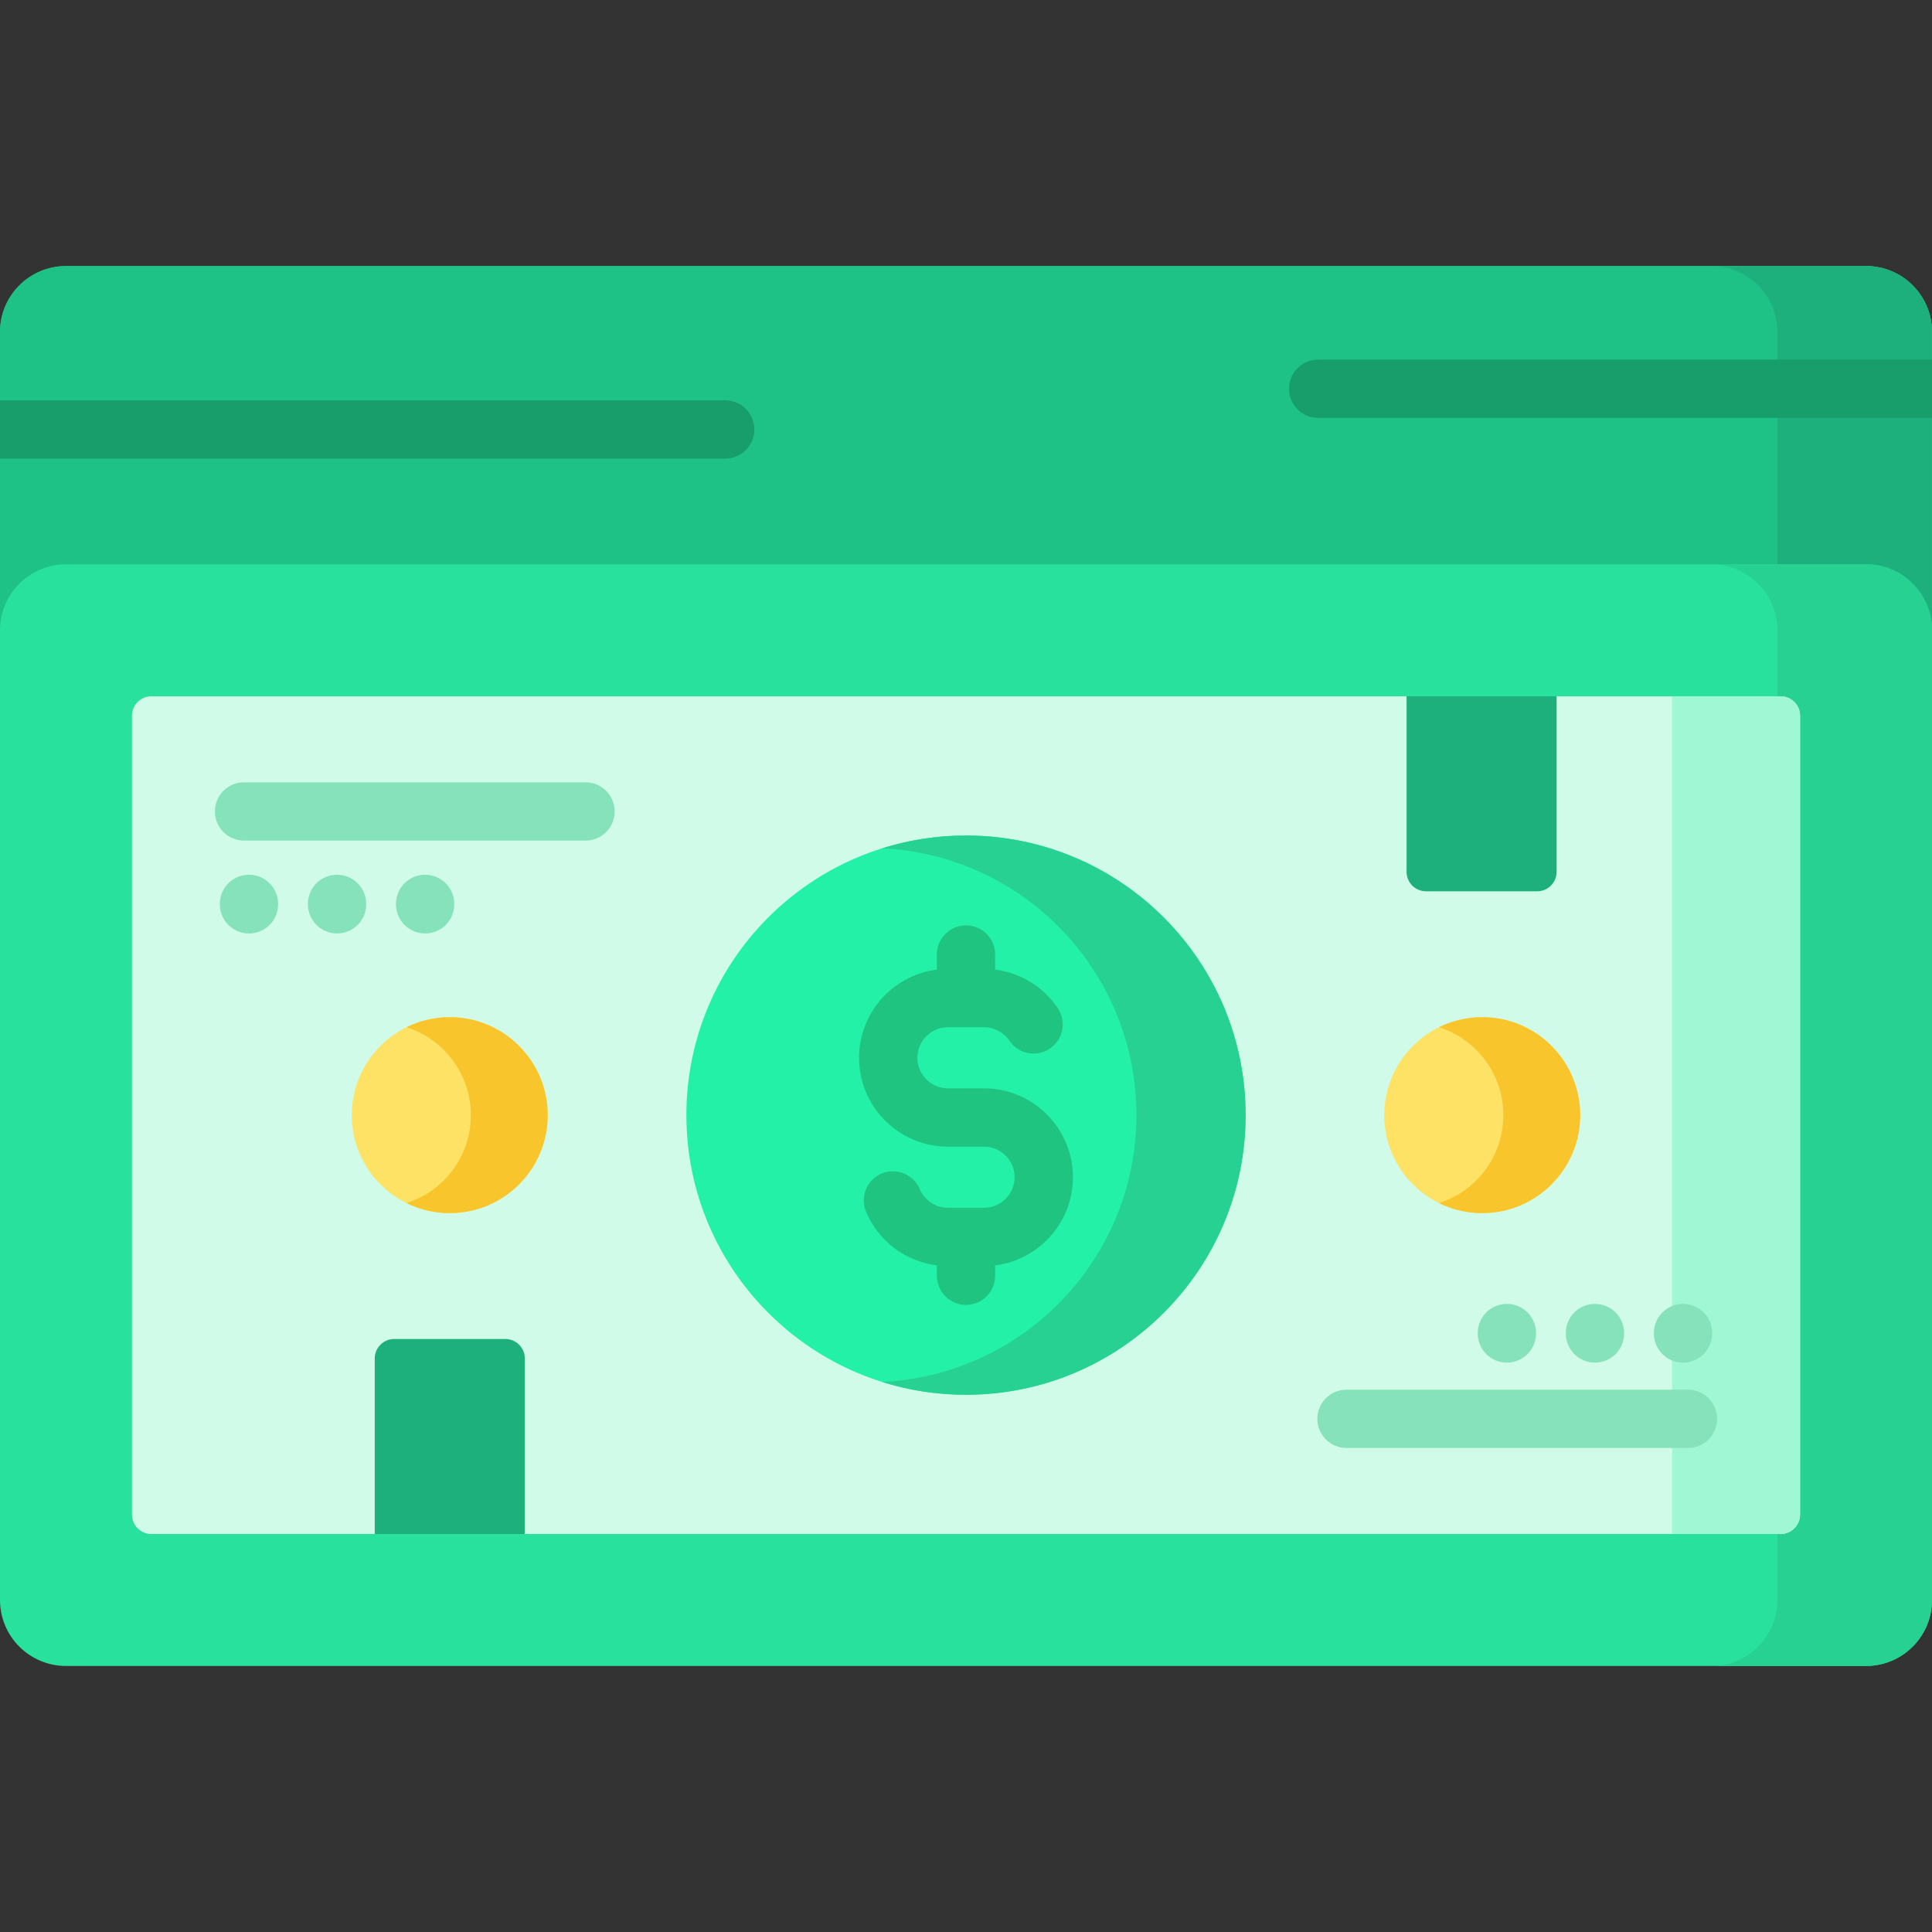 <svg id="Capa_1" enable-background="new 0 0 512 512" height="512" viewBox="0 0 512 512" width="512" xmlns="http://www.w3.org/2000/svg"><rect x="0" y="0" width="512" height="512" fill="#333333" stroke="none"/><g><g><g><g><path d="m17.484 381.098c-9.656 0-17.484-7.828-17.484-17.485v-275.626c0-9.656 7.828-17.484 17.484-17.484h477.031c9.656 0 17.484 7.828 17.484 17.484v275.627c0 9.656-7.828 17.484-17.484 17.484z" fill="#1ec186"/><path d="m512 87.988v275.625c0 9.653-7.829 17.482-17.482 17.482h-477.036c-9.653 0-17.482-7.829-17.482-17.482v-275.625c0-9.653 7.829-17.482 17.482-17.482h477.036c9.653 0 17.482 7.829 17.482 17.482z" fill="#1ec186"/><path d="m511.996 87.988v275.625c0 9.663-7.821 17.484-17.484 17.484h-40.96c9.663 0 17.484-7.821 17.484-17.484v-275.625c0-9.663-7.821-17.484-17.484-17.484h40.96c9.662-.001 17.484 7.821 17.484 17.484z" fill="#1eb07c"/></g><path d="m494.516 441.498h-477.032c-9.656 0-17.484-7.828-17.484-17.485v-256.976c0-9.656 7.828-17.484 17.484-17.484h477.031c9.656 0 17.484 7.828 17.484 17.484v256.977c.001 9.656-7.827 17.484-17.483 17.484z" fill="#27e19d"/><path d="m511.996 167.038v256.975c0 9.663-7.821 17.484-17.484 17.484h-40.96c9.663 0 17.484-7.821 17.484-17.484v-256.975c0-9.663-7.821-17.484-17.484-17.484h40.96c9.662-.001 17.484 7.82 17.484 17.484z" fill="#26d192"/><g><path d="m477.036 189.677v211.702c0 2.845-2.306 5.151-5.151 5.151h-337.961v-46.533h-29.464v46.533h-64.345c-2.845 0-5.151-2.306-5.151-5.151v-211.702c0-2.845 2.306-5.151 5.151-5.151h337.796v46.523h29.453v-46.523h64.52c2.846 0 5.152 2.306 5.152 5.151z" fill="#cffbe8"/><path d="m443.113 184.521v222.008h28.767c2.845 0 5.151-2.306 5.151-5.151v-211.706c0-2.845-2.306-5.151-5.151-5.151z" fill="#9ff7d3"/></g><g><circle cx="256" cy="295.522" fill="#23f1a8" r="74.1"/><path d="m330.099 295.525c0 40.924-33.178 74.102-74.102 74.102-7.746 0-15.22-1.184-22.238-3.392 37.532-1.776 67.405-32.747 67.405-70.71 0-37.952-29.86-68.922-67.368-70.723 7.018-2.195 14.468-3.379 22.201-3.379 40.924 0 74.102 33.178 74.102 74.102z" fill="#26d192"/><path d="m284.337 311.976c0-12.986-10.565-23.55-23.551-23.55h-9.571c-4.465 0-8.098-3.633-8.098-8.098s3.633-8.098 8.098-8.098h9.571c2.695 0 5.207 1.337 6.719 3.575 2.388 3.536 7.192 4.465 10.727 2.077 3.536-2.389 4.466-7.192 2.077-10.727-3.835-5.677-9.89-9.355-16.583-10.194v-3.994c0-4.267-3.459-7.726-7.726-7.726s-7.726 3.459-7.726 7.726v3.999c-11.602 1.453-20.61 11.371-20.61 23.361 0 12.986 10.565 23.551 23.551 23.551h9.571c4.465 0 8.098 3.633 8.098 8.098s-3.633 8.098-8.098 8.098h-9.571c-3.264 0-6.194-1.942-7.465-4.948-1.663-3.931-6.198-5.769-10.126-4.106-3.93 1.662-5.768 6.196-4.106 10.126 3.309 7.821 10.485 13.151 18.757 14.184v2.747c0 4.267 3.459 7.726 7.726 7.726s7.726-3.459 7.726-7.726v-2.741c11.602-1.452 20.61-11.371 20.61-23.36z" fill="#1ec480"/></g><g><g><circle cx="392.809" cy="295.525" fill="#fee265" r="25.963"/><path d="m418.768 295.525c0 14.337-11.614 25.962-25.962 25.962-4.101 0-7.996-.953-11.442-2.665 9.88-3.136 17.036-12.384 17.036-23.297s-7.157-20.161-17.036-23.297c3.446-1.712 7.341-2.665 11.442-2.665 14.347 0 25.962 11.625 25.962 25.962z" fill="#f8c52d"/></g><g><circle cx="119.191" cy="295.525" fill="#fee265" r="25.963"/><path d="m145.149 295.525c0 14.337-11.614 25.962-25.962 25.962-4.101 0-7.996-.953-11.442-2.665 9.88-3.136 17.036-12.384 17.036-23.297s-7.157-20.161-17.036-23.297c3.446-1.712 7.341-2.665 11.442-2.665 14.348 0 25.962 11.625 25.962 25.962z" fill="#f8c52d"/></g></g><g><g><path d="m447.317 383.73h-90.482c-4.267 0-7.726-3.459-7.726-7.726s3.459-7.726 7.726-7.726h90.482c4.267 0 7.726 3.459 7.726 7.726s-3.459 7.726-7.726 7.726z" fill="#86e2ba"/></g><g><path d="m155.165 222.772h-90.482c-4.267 0-7.726-3.459-7.726-7.726s3.459-7.726 7.726-7.726h90.482c4.267 0 7.726 3.459 7.726 7.726s-3.458 7.726-7.726 7.726z" fill="#86e2ba"/></g></g></g><g><path d="m199.907 113.814c0 4.265-3.461 7.726-7.726 7.726h-192.181v-15.453h192.18c4.265.001 7.727 3.452 7.727 7.727z" fill="#189e6b"/></g><g><path d="m512 95.302v15.453h-162.666c-4.265 0-7.726-3.461-7.726-7.726 0-4.275 3.461-7.726 7.726-7.726h162.666z" fill="#189e6b"/></g></g><g><g id="XMLID_372_"><path d="m65.98 247.377c-4.267 0-7.726-3.459-7.726-7.726v-.107c0-4.267 3.459-7.726 7.726-7.726s7.726 3.459 7.726 7.726v.107c0 4.267-3.459 7.726-7.726 7.726z" fill="#86e2ba"/></g><g id="XMLID_362_"><path d="m89.321 247.377c-4.267 0-7.726-3.459-7.726-7.726v-.107c0-4.267 3.459-7.726 7.726-7.726s7.726 3.459 7.726 7.726v.107c0 4.267-3.459 7.726-7.726 7.726z" fill="#86e2ba"/></g><g id="XMLID_71_"><path d="m112.662 247.377c-4.267 0-7.726-3.459-7.726-7.726v-.107c0-4.267 3.459-7.726 7.726-7.726s7.726 3.459 7.726 7.726v.107c0 4.267-3.459 7.726-7.726 7.726z" fill="#86e2ba"/></g><g id="XMLID_377_"><path d="m399.338 361.107c-4.267 0-7.726-3.459-7.726-7.726v-.107c0-4.267 3.459-7.726 7.726-7.726s7.726 3.459 7.726 7.726v.107c0 4.267-3.459 7.726-7.726 7.726z" fill="#86e2ba"/></g><g id="XMLID_376_"><path d="m422.679 361.107c-4.267 0-7.726-3.459-7.726-7.726v-.107c0-4.267 3.459-7.726 7.726-7.726s7.726 3.459 7.726 7.726v.107c0 4.267-3.459 7.726-7.726 7.726z" fill="#86e2ba"/></g><g id="XMLID_375_"><path d="m446.02 361.107c-4.267 0-7.726-3.459-7.726-7.726v-.107c0-4.267 3.459-7.726 7.726-7.726s7.726 3.459 7.726 7.726v.107c0 4.267-3.459 7.726-7.726 7.726z" fill="#86e2ba"/></g></g><g fill="#1eb07c"><path d="m407.367 236.2h-29.459c-2.845 0-5.151-2.306-5.151-5.151v-46.528h39.761v46.528c0 2.845-2.306 5.151-5.151 5.151z"/><path d="m104.461 354.85h29.459c2.845 0 5.151 2.306 5.151 5.151v46.528h-39.76v-46.528c0-2.845 2.306-5.151 5.15-5.151z"/></g></g></svg>